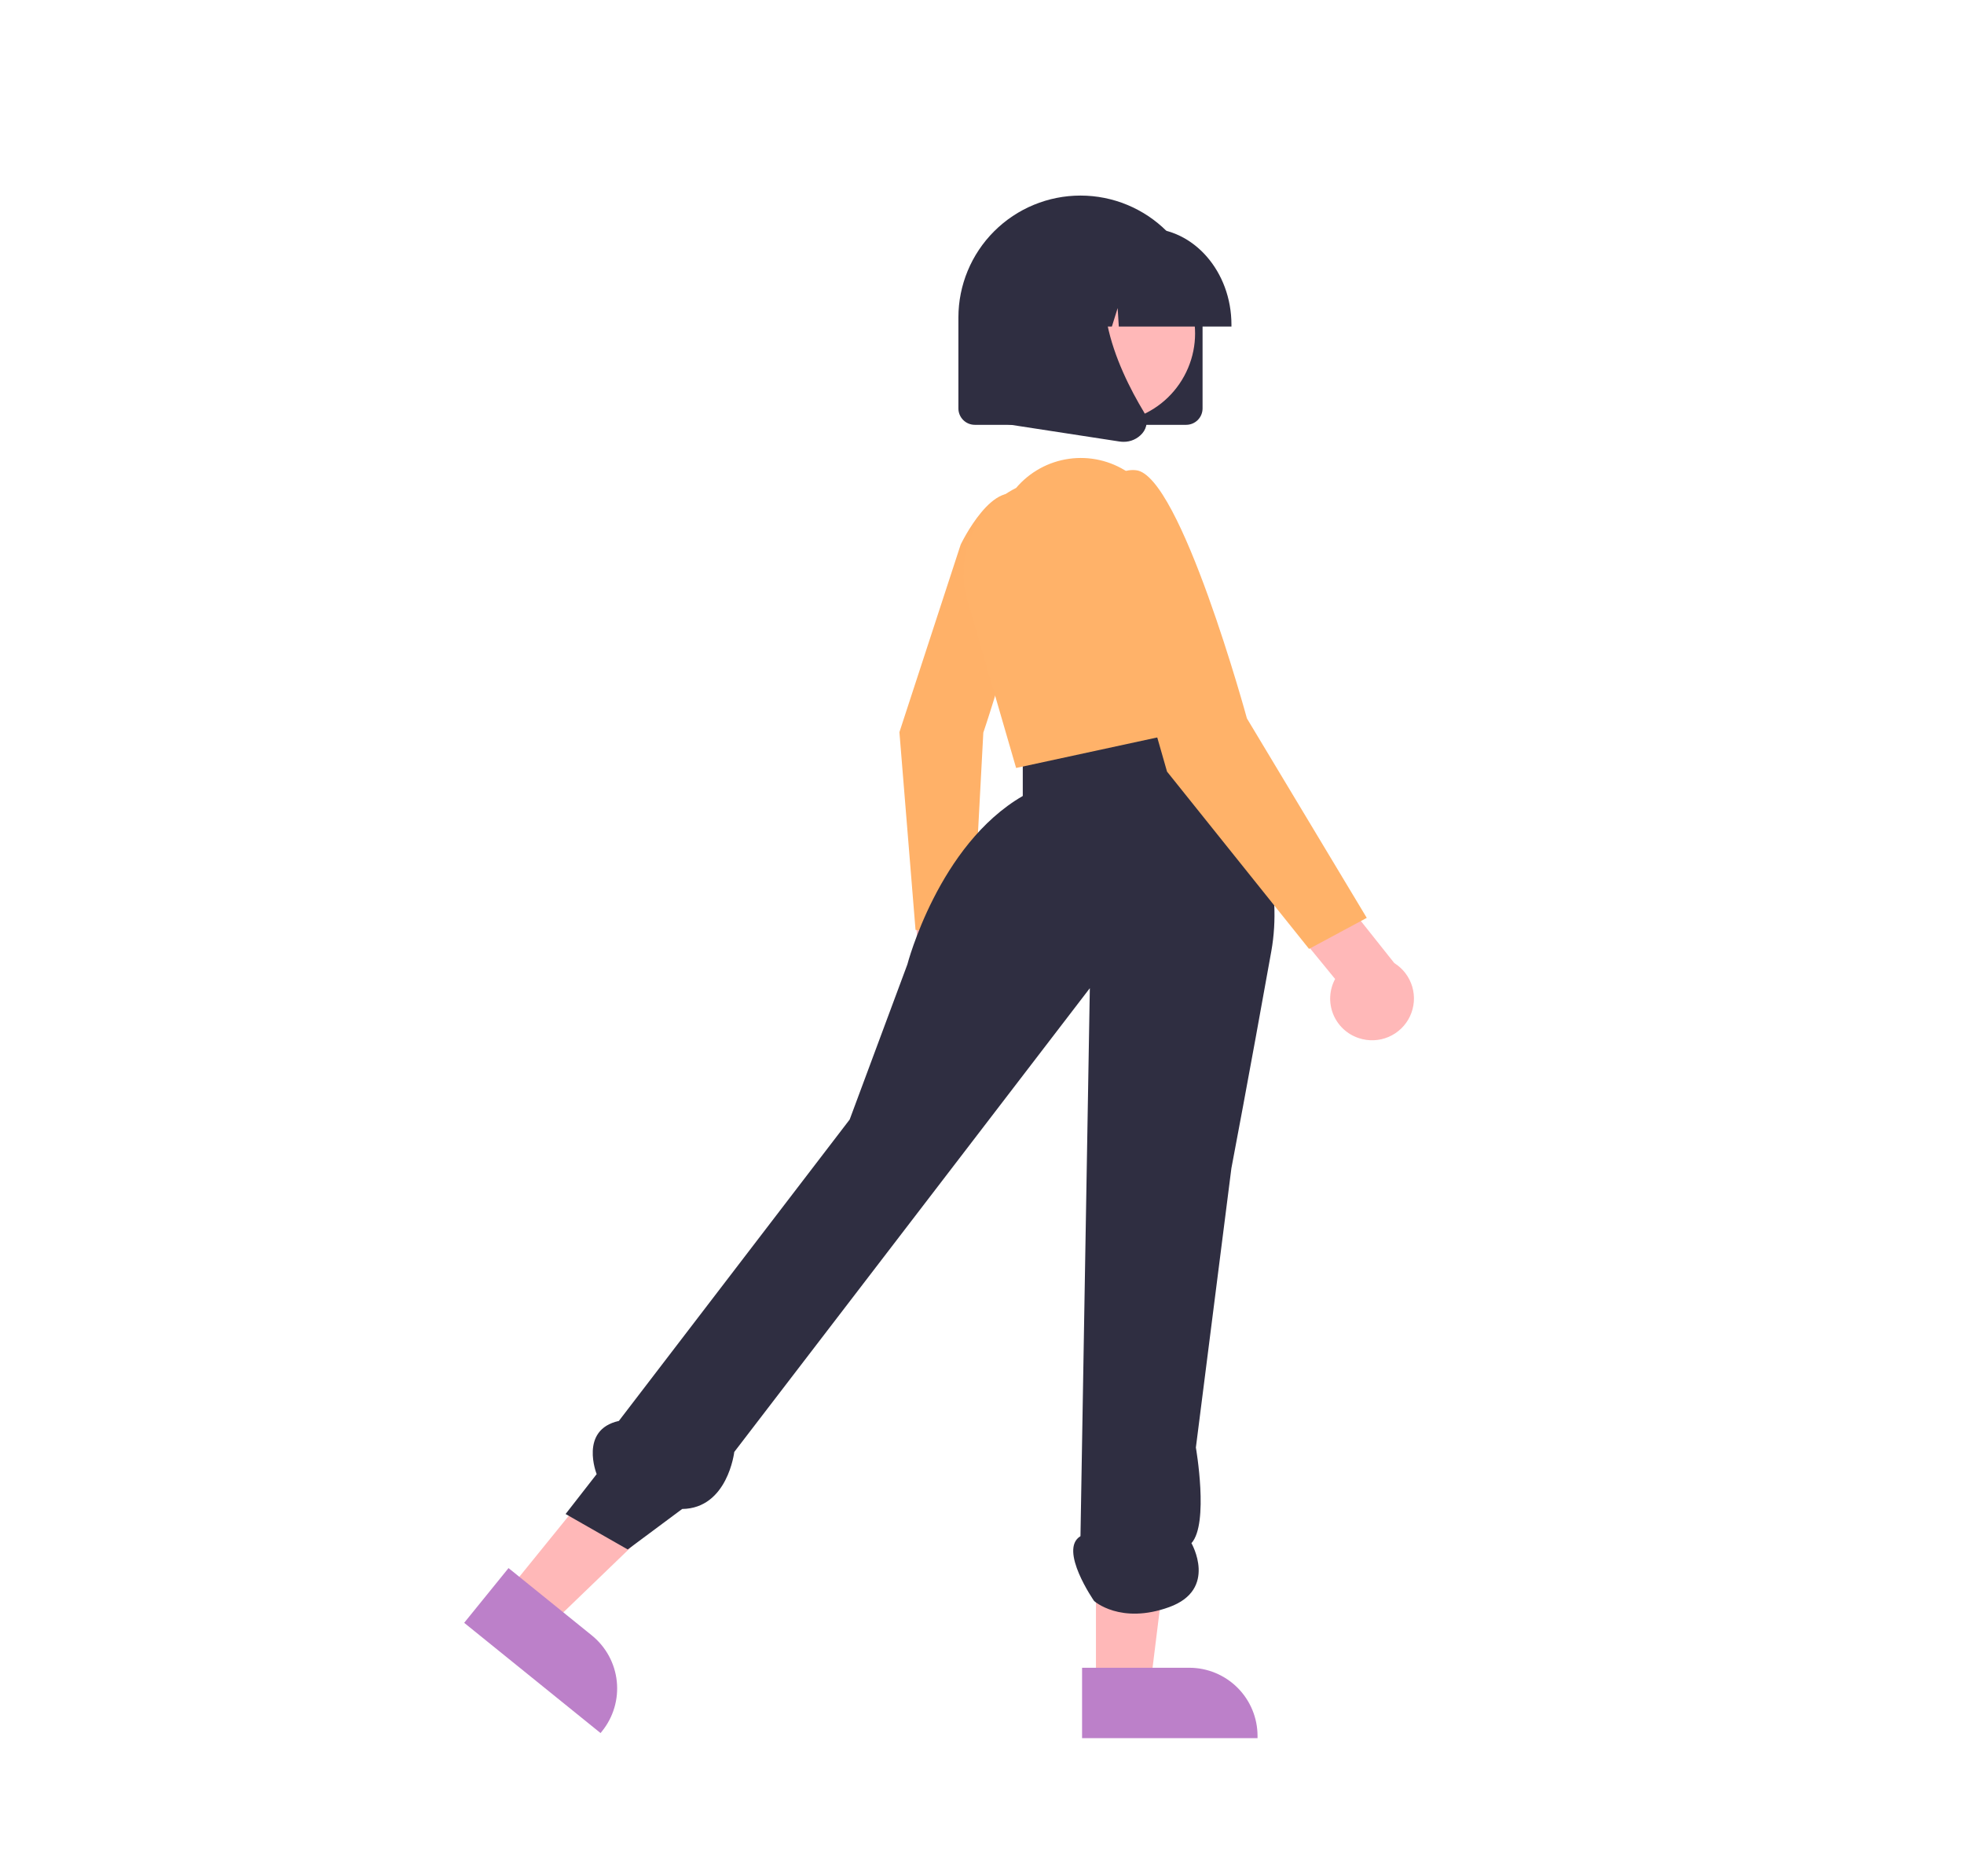 <svg width="626" height="598" viewBox="0 0 726 598" fill="none" xmlns="http://www.w3.org/2000/svg">
<path d="M335.616 328.857C334.409 327.308 333.557 325.514 333.119 323.601C332.682 321.688 332.67 319.702 333.084 317.783C333.498 315.865 334.329 314.061 335.517 312.497C336.705 310.934 338.222 309.65 339.961 308.735L337.153 278.188L355.327 271.956L358.685 315.152C360.03 318.17 360.219 321.577 359.217 324.726C358.214 327.875 356.09 330.547 353.246 332.236C350.403 333.926 347.038 334.515 343.788 333.892C340.539 333.269 337.631 331.478 335.616 328.857V328.857Z" fill="#FFB8B8"/>
<path d="M355.126 153.53C355.126 153.53 367.598 127.394 378.68 136.588C389.762 145.781 363.487 223.062 363.487 223.062L359.49 298.084L338.428 295.982L332.473 222.89L355.126 153.53Z" fill="#FFB168"/>
<path d="M187.838 540.209L203.472 552.848L259.728 498.642L236.653 479.989L187.838 540.209Z" fill="#FFB8B8"/>
<path d="M187.982 531.888L218.772 556.777L218.774 556.778C223.977 560.985 227.294 567.084 227.995 573.733C228.696 580.382 226.723 587.037 222.511 592.234L221.995 592.871L171.582 552.12L187.982 531.888Z" fill="#BC80C9"/>
<path d="M405.123 575.292L425.239 575.291L434.808 497.814L405.12 497.815L405.123 575.292Z" fill="#FFB8B8"/>
<path d="M399.992 568.734L439.606 568.732H439.608C446.303 568.733 452.724 571.389 457.458 576.116C462.193 580.844 464.852 587.256 464.853 593.942V594.761L399.993 594.763L399.992 568.734Z" fill="#BC80C9"/>
<path d="M440.42 212.07C440.42 212.07 478.156 257.945 469.953 303.821C461.749 349.697 455.186 384.104 455.186 384.104L442.06 487.324C442.06 487.324 446.982 515.436 440.42 522.68C440.42 522.68 450.264 539.754 432.216 546.308C414.168 552.861 404.43 544.044 404.43 544.044C404.43 544.044 391.198 525.008 399.401 520.093L402.857 317.525L271.424 488.963C271.424 488.963 269.008 509.817 252.168 510.04L232.046 525.008L209.076 511.901L220.561 497.155C220.561 497.155 213.998 480.771 228.765 477.494L314.083 366.081L335.413 308.736C335.413 308.736 346.898 264.499 378.072 246.476V227.299L440.42 212.07Z" fill="#2F2E41"/>
<path d="M375.611 132.606C380.578 126.743 387.532 122.91 395.147 121.836C402.763 120.762 410.507 122.523 416.907 126.783L418.27 127.691C432.833 144.16 442.621 164.285 446.58 185.898L452.725 219.442L375.611 236.123L357.532 173.863C355.238 165.96 355.79 157.505 359.093 149.967C362.396 142.429 368.241 136.286 375.611 132.606V132.606Z" fill="#FFB269"/>
<path d="M502.305 335.989C500.167 335.291 498.208 334.134 496.567 332.598C494.925 331.063 493.641 329.187 492.804 327.102C491.968 325.017 491.599 322.774 491.724 320.532C491.849 318.289 492.465 316.101 493.528 314.122L471.283 286.935L484.531 269.406L515.405 308.24C518.616 310.244 520.979 313.355 522.047 316.984C523.115 320.612 522.812 324.505 521.198 327.925C519.583 331.346 516.768 334.056 513.286 335.542C509.804 337.028 505.897 337.187 502.305 335.989V335.989Z" fill="#FFB8B8"/>
<path d="M408.425 157.182C408.425 157.182 403.503 124.414 419.91 126.052C436.318 127.691 460.929 217.804 460.929 217.804L505.229 291.533L483.899 303.002L431.396 237.465L408.425 157.182Z" fill="#FFB269"/>
<path d="M438.471 109.276H360.34C358.733 109.274 357.192 108.636 356.056 107.501C354.919 106.366 354.28 104.828 354.278 103.223V69.593C354.278 57.642 359.033 46.18 367.496 37.729C375.959 29.277 387.437 24.53 399.406 24.53C411.374 24.53 422.852 29.277 431.315 37.729C439.778 46.18 444.533 57.642 444.533 69.593V103.223C444.531 104.828 443.892 106.366 442.755 107.501C441.619 108.636 440.078 109.274 438.471 109.276V109.276Z" fill="#2F2E41"/>
<path d="M437.71 91.302C446.475 75.291 440.582 55.216 424.549 46.464C408.515 37.712 388.412 43.596 379.648 59.607C370.883 75.618 376.775 95.692 392.809 104.445C408.842 113.197 428.945 107.313 437.71 91.302Z" fill="#FFB8B8"/>
<path d="M455.209 72.956H413.571L413.144 66.107L411.009 72.956H404.598L403.752 59.381L399.52 72.956H387.115V72.284C387.115 52.627 401.071 36.636 418.226 36.636H424.097C441.252 36.636 455.209 52.627 455.209 72.284L455.209 72.956Z" fill="#2F2E41"/>
<path d="M415.294 115.554C414.785 115.553 414.277 115.514 413.774 115.437L364.214 107.814V56.267C364.214 53.66 364.729 51.078 365.728 48.669C366.727 46.26 368.192 44.071 370.038 42.227C371.884 40.384 374.076 38.921 376.488 37.924C378.901 36.926 381.486 36.412 384.097 36.412H418.77L417.42 37.785C398.627 56.891 412.785 87.87 422.897 104.636C423.639 105.842 423.974 107.253 423.853 108.662C423.732 110.072 423.161 111.406 422.225 112.467C421.364 113.454 420.298 114.242 419.101 114.775C417.904 115.308 416.605 115.574 415.294 115.554Z" fill="#2F2E41"/>
</svg>
